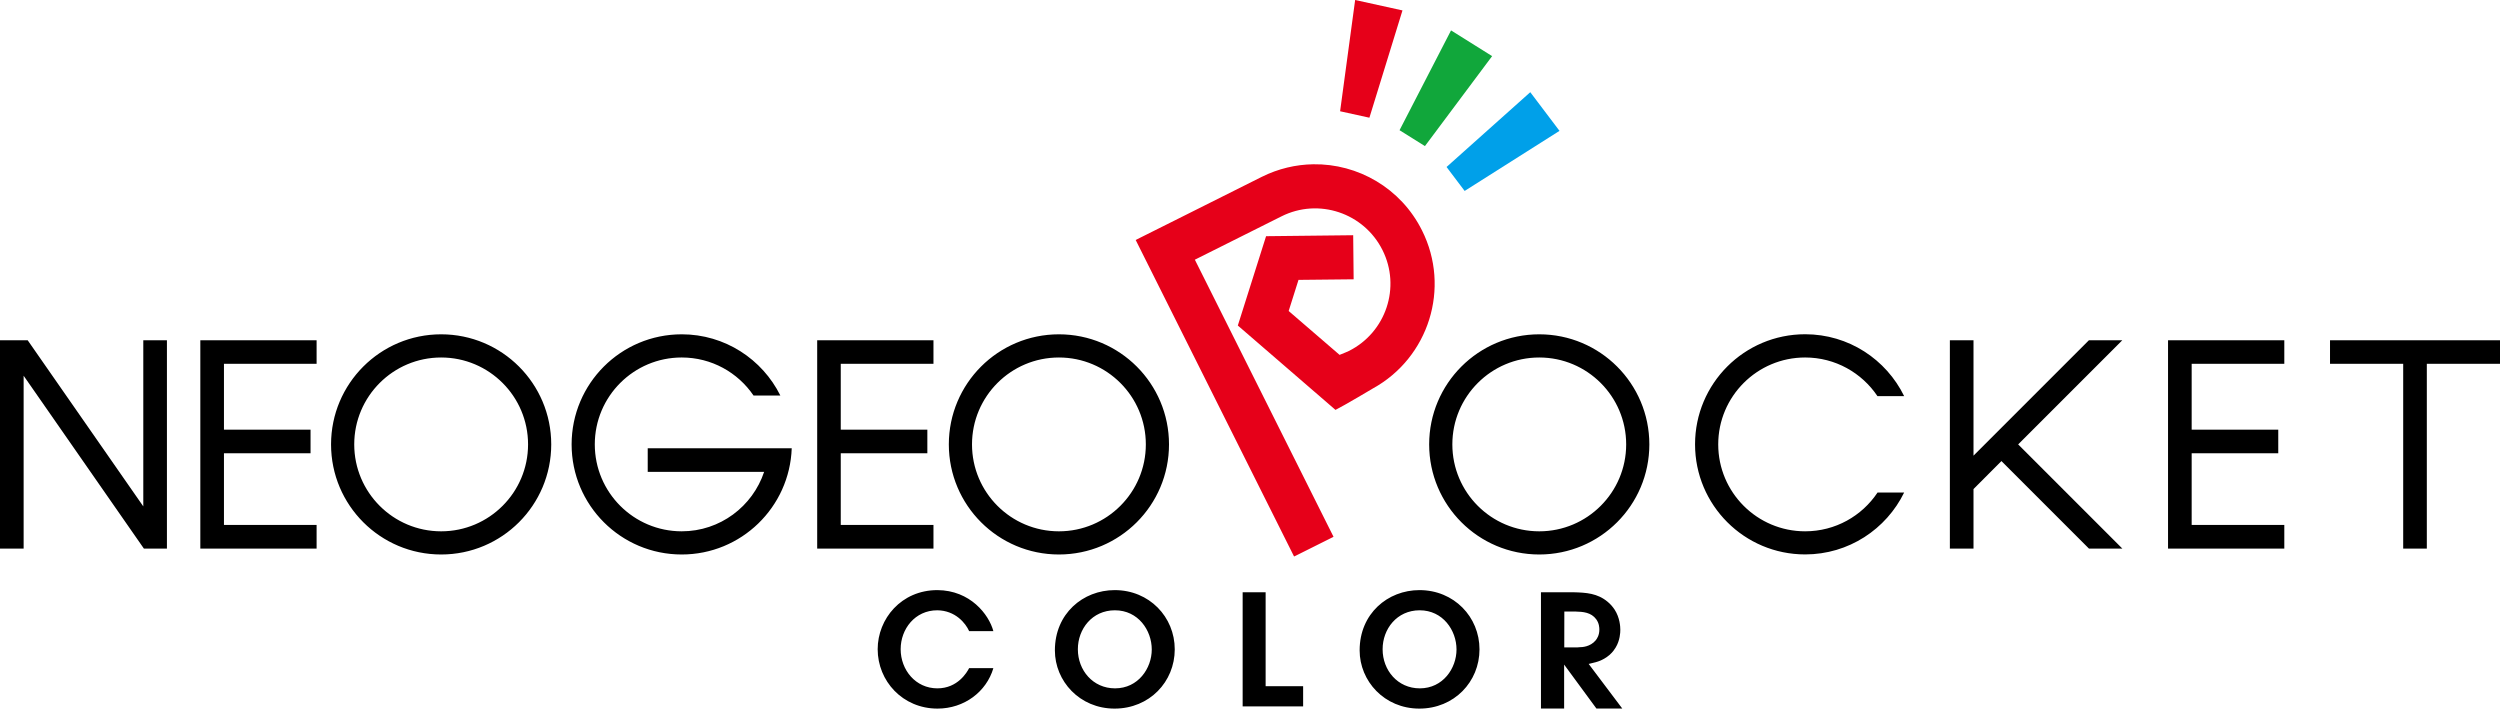 <svg enable-background="new 0 0 3840 1088.4" version="1.1" viewBox="0 0 3840 1088.4" xml:space="preserve" xmlns="http://www.w3.org/2000/svg">
<path d="m2772.699 513.4c-93.4 0-169.1 75.7-169.1 169.1s75.7 169.1 169.1 169.1c66.8 0 124.602-38.8 152.102-95.1h-41v0.199c-23.9 35.8-64.702 59.4-111.102 59.4-73.7 0-133.5-59.8-133.5-133.5s59.8-133.5 133.5-133.5c46.3 0 87.102 23.6 111.102 59.4h41c-27.5-56.3-85.202-95.1-152.102-95.1zm-2095.1 0.1c-93.4 0-169.1 75.7-169.1 169.1s75.7 169.1 169.1 169.1 169.1-75.7 169.1-169.1-75.7-169.1-169.1-169.1zm369.5 0c-93.4 0-169.1 75.7-169.1 169.1s75.7 169.1 169.1 169.1c91.4 0 165.8-72.499 169-163.199h-35.699-185.5v36.301h178.799c-17.7 53-67.6 91.299-126.6 91.299-73.7 0-133.5-59.8-133.5-133.5s59.8-133.5 133.5-133.5c45.9 0 86.301 23.1 110.301 58.4h41.199c-27.7-55.7-85.1-94-151.5-94zm579.4 0c-93.4 0-169.1 75.7-169.1 169.1s75.7 169.1 169.1 169.1 169.1-75.7 169.1-169.1-75.7-169.1-169.1-169.1zm737.801 0c-93.4 0-169.102 75.7-169.102 169.1s75.702 169.1 169.102 169.1 169.1-75.7 169.1-169.1-75.7-169.1-169.1-169.1zm-2364.301 9.1v320h36.301v-265.5l184.699 265.5h35.4v-320h-36.301v255.201l-177.6-255.201h-42.5zm307.699 0v36.201 101.199 36.199 110.102 36.299h0.701 35.6 142.301v-36.299h-142.301v-110.102h133v-0.299-35.9h-133v-101.199h142.301v-36.201h-142.301-36.301zm947.5 0v36.201 101.199 36.199 110.102 36.299h0.701 35.5 142.4v-36.299h-142.4v-110.102h133v-0.299-35.9h-133v-101.199h142.4v-36.201h-142.4-36.201zm1739.801 0v320h36.301v-91.4l42.898-43 134.4 134.4h51.301l-160-160 160-160h-51.301l-177.299 177.301v-177.301h-36.301zm335.1 0v36.201 101.199 36.199 110.102 36.299h0.701 35.6 142.299v-36.299h-142.299v-110.102h133v-0.299-35.9h-133v-101.199h142.299v-36.201h-142.299-36.301zm248.801 0v36.201h112.4v283.799h36.299v-283.799h112.4v-36.201h-112.4-36.299-112.4zm-2901.301 26.5c73.7 0 133.5 59.8 133.5 133.5s-59.8 133.5-133.5 133.5-133.5-59.8-133.5-133.5 59.8-133.5 133.5-133.5zm948.9 0c73.7 0 133.5 59.8 133.5 133.5s-59.8 133.5-133.5 133.5-133.5-59.8-133.5-133.5 59.8-133.5 133.5-133.5zm737.801 0c73.7 0 133.5 59.8 133.5 133.5s-59.8 133.5-133.5 133.5-133.5-59.8-133.5-133.5 59.8-133.5 133.5-133.5zm-924.5 357.301c-55.4 0-91.701 44.099-91.701 90.799 0 48.8 38.3 91.201 91.9 91.201 41 0 75.101-25.8 85.801-62.1l-37.201-0.102c-3.3 6.4-17.499 31.102-48.799 31.102-33.4 0-56.4-28.201-56.4-60.201 0-31 22.099-59.699 56.199-59.699 27.9 0.3 43.6 19.9 49 32h37.201c-6.9-25.6-35.5-62.7-86-63zm272.398 0c-48.8 0-91.898 36.2-91.898 92.4v0.299c0 46.9 37.899 89.301 91.699 89.301 53.5 0 92.4-41.2 92.4-91 0-49.8-39.101-91-92.201-91zm468.102 0c-48.8 0-91.9 36.2-91.9 92.4v0.299c0 46.9 37.899 89.301 91.699 89.301 53.5 0 92.4-41.2 92.4-91 0-49.8-39.099-91-92.199-91zm-271.602 3.299v175.301h92.9v-31h-57.6v-144.301h-35.301zm458.201 0v178.602h35.6v-67.5l49.6 67.5h39.701l-51.602-68.5c9.3-2.1 13.6-3.302 17.9-5.102 2.3-1 8.401-3.699 14.201-8.799 5.4-4.8 7.598-8.6 9.398-11.4 6.6-10.9 7.102-22.8 7.102-27.1 0-4.8-0.701-18.7-8.801-31.1-2.8-4.3-6.6-8.6-10.6-11.9-15.7-13.2-33.101-14.201-52.801-14.701h-49.699zm-654.4 27.701c35.8 0 56.6 30.799 56.6 60.199 0 28.9-20.8 59.701-56.4 59.701-34.1 0-57.1-27.9-57.1-59.9v-0.301c0-30.8 21.8-59.699 56.9-59.699zm468.1 0c35.7 0 56.6 30.799 56.6 60.199 0 28.9-20.799 59.701-56.398 59.701-34.1 0-57.102-27.9-57.102-59.9v-0.301c0-30.8 21.8-59.699 56.9-59.699zm222.201 1.9h16.898c12.1 0.3 24.302 1.298 32.102 11.898 4.6 6.3 4.799 13.1 4.799 15.9 0 8.6-3.6 13.9-5.6 16.4-8.4 10.1-21.001 10.6-24.801 10.6-2 0.3-3.799 0.301-5.799 0.301h-17.701l0.102-55.1z"/><polygon fill="#11A73B" points="2188.7 224.4 2149.7 200 2228.8 46.7 2291.9 86.2"/><polygon fill="#00A0E9" points="2249.7 293.3 2221.9 256.5 2350.5 141.6 2395.4 201"/><path fill="#E60019" d="m2081.5 0-23.1 170.9 45 9.9 50.799-164.801-72.699-16zm-64.223 252.316c-26.717 0.389-53.768 6.642-79.277 19.383l-133 66.602-50.6 25.299-10 5 243.299 486.201 60.602-30.301-213-425.6 133.1-66.6c57-28.6 126.5-5.301 155.1 51.799 28.6 57 5.4 126.4-51.6 155 0 0-9.501 4.3-14.301 6l-78.199-67.4 15.1-47.799 84.699-0.9-0.699-67.699-133.801 1.5-43.398 137.199 3 2.6 147 127c14-7 57.398-32.9 57.398-32.9 85.9-47.3 119.8-154.399 75.5-242.799-32.559-65.262-98.646-102.577-166.922-101.584z"/>
</svg>
